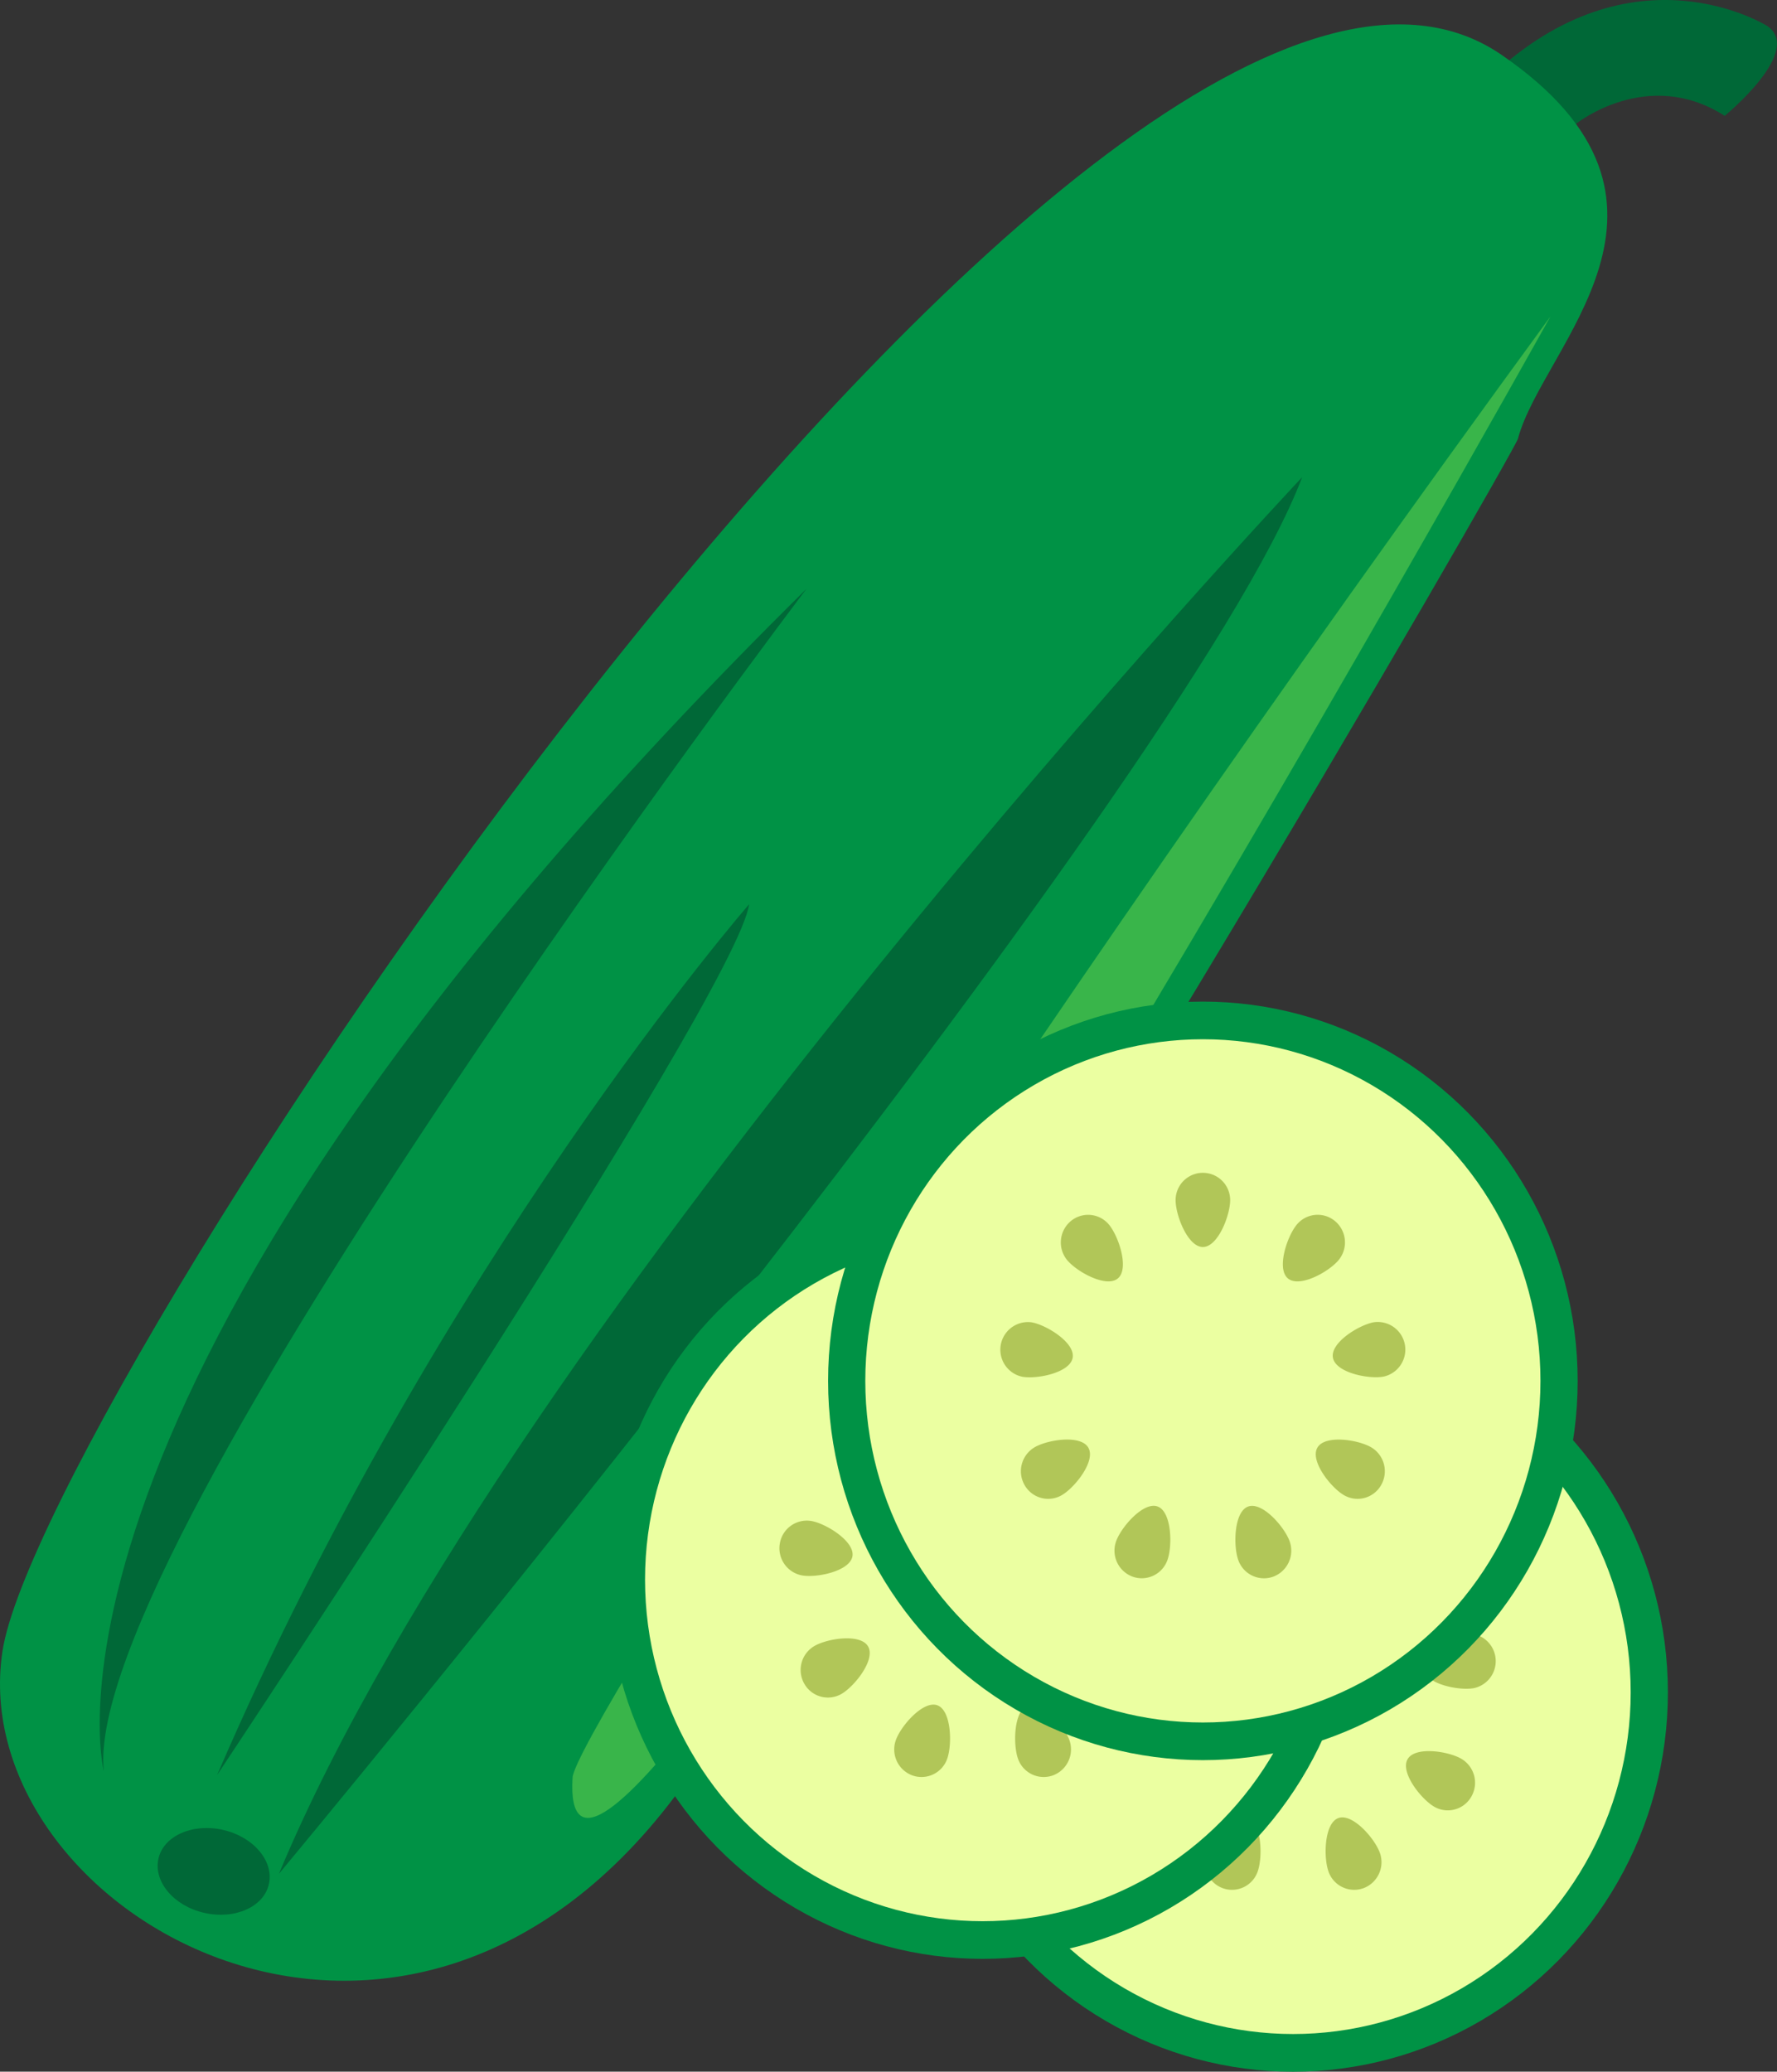 <svg id="Layer_2" data-name="Layer 2" xmlns="http://www.w3.org/2000/svg" viewBox="0 0 416.95 485.92"><rect x="0" y="0" width="416.95" height="485.92" fill="#333333" stroke="none"/><defs><style>.cls-1{fill:#006837;}.cls-2{fill:#009245;}.cls-3{fill:#39b54a;}.cls-4{fill:#ebffa1;}.cls-5{fill:#b1c658;}</style></defs><title>cucumberIcon</title><path class="cls-1" d="M897.44,278.13s16.74-13.49,34.89-1.88c0,0,18.57-15.16,10-21.06,0,0-31.42-19.85-65.07,12Z" transform="translate(-527.65 -249.08)"/><path class="cls-2" d="M883.81,352c-.8,3.05-132.51,231.55-197.7,318.29S519.06,696.8,528.23,636.38,787.8,198.39,880.05,262C930.19,296.51,889.54,330.23,883.81,352Z" transform="translate(-527.65 -249.08)"/><path class="cls-1" d="M716.88,387.19S546.59,611.66,552,664.51C552,664.51,528.3,573.28,716.88,387.19Z" transform="translate(-527.65 -249.08)"/><path class="cls-3" d="M891.44,323.31S657.24,743.19,662,666C662.55,656.35,762.16,500.16,891.44,323.31Z" transform="translate(-527.65 -249.08)"/><path class="cls-1" d="M593.1,688.58S805.86,433.11,833.19,361C833.19,361,647.54,558,593.1,688.58Z" transform="translate(-527.65 -249.08)"/><path class="cls-1" d="M578.59,665.42s122-183.31,124.83-204.24C703.42,461.18,630.77,544.59,578.59,665.42Z" transform="translate(-527.65 -249.08)"/><path class="cls-1" d="M580,678.29c-7.16-1.63-14,1.4-15.18,6.77s3.58,11.05,10.75,12.69,14-1.4,15.18-6.77S587.15,679.93,580,678.29Z" transform="translate(-527.65 -249.08)"/><ellipse class="cls-2" cx="303.41" cy="396.96" rx="87.94" ry="88.97"/><ellipse class="cls-4" cx="303.41" cy="396.96" rx="79.21" ry="80.13"/><path class="cls-5" d="M853.09,609.4c-2.27,2.74-4.8,10.3-2.09,12.6s9.63-1.54,11.9-4.28a6.52,6.52,0,0,0-.79-9.12A6.35,6.35,0,0,0,853.09,609.4Z" transform="translate(-527.65 -249.08)"/><path class="cls-5" d="M831.06,646" transform="translate(-527.65 -249.08)"/><path class="cls-5" d="M871.21,632.29c-3.48.63-10.22,4.77-9.6,8.3s8.35,5.08,11.83,4.46a6.48,6.48,0,0,0-2.23-12.76Z" transform="translate(-527.65 -249.08)"/><path class="cls-5" d="M831.06,646" transform="translate(-527.65 -249.08)"/><path class="cls-5" d="M870.55,661.62c-3.06-1.79-10.86-3-12.63.1s3.17,9.33,6.23,11.12a6.35,6.35,0,0,0,8.74-2.37A6.52,6.52,0,0,0,870.55,661.62Z" transform="translate(-527.65 -249.08)"/><path class="cls-5" d="M831.06,646" transform="translate(-527.65 -249.08)"/><path class="cls-5" d="M851.41,683.65c-1.21-3.36-6.42-9.35-9.74-8.13s-3.5,9.2-2.3,12.56a6.39,6.39,0,0,0,8.21,3.88A6.51,6.51,0,0,0,851.41,683.65Z" transform="translate(-527.65 -249.08)"/><path class="cls-5" d="M831.06,646" transform="translate(-527.65 -249.08)"/><path class="cls-5" d="M822.74,688.08c1.21-3.36,1-11.33-2.29-12.56s-8.53,4.77-9.74,8.13a6.5,6.5,0,0,0,3.83,8.31A6.38,6.38,0,0,0,822.74,688.08Z" transform="translate(-527.65 -249.08)"/><path class="cls-5" d="M831.06,646" transform="translate(-527.65 -249.08)"/><path class="cls-5" d="M798,672.84c3.06-1.79,8-8,6.22-11.12s-9.56-1.89-12.62-.1a6.53,6.53,0,0,0-2.35,8.85A6.36,6.36,0,0,0,798,672.84Z" transform="translate(-527.65 -249.08)"/><path class="cls-5" d="M831.06,646" transform="translate(-527.65 -249.08)"/><path class="cls-5" d="M788.68,645.05c3.48.62,11.22-.94,11.83-4.46s-6.12-7.67-9.61-8.3a6.48,6.48,0,0,0-2.22,12.76Z" transform="translate(-527.65 -249.08)"/><path class="cls-5" d="M831.06,646" transform="translate(-527.65 -249.08)"/><path class="cls-5" d="M799.22,617.72c2.27,2.74,9.19,6.57,11.9,4.28s.18-9.86-2.09-12.6a6.35,6.35,0,0,0-9-.8A6.52,6.52,0,0,0,799.22,617.72Z" transform="translate(-527.65 -249.08)"/><path class="cls-5" d="M831.06,646" transform="translate(-527.65 -249.08)"/><path class="cls-5" d="M824.66,603.64c0,3.58,2.86,11,6.4,11s6.4-7.43,6.4-11a6.4,6.4,0,1,0-12.8,0Z" transform="translate(-527.65 -249.08)"/><path class="cls-5" d="M831.06,646" transform="translate(-527.65 -249.08)"/><ellipse class="cls-2" cx="230.56" cy="370.5" rx="87.94" ry="88.96"/><ellipse class="cls-4" cx="230.56" cy="370.5" rx="79.21" ry="80.13"/><path class="cls-5" d="M780.24,582.94c-2.28,2.74-4.8,10.3-2.09,12.6s9.62-1.53,11.9-4.27a6.54,6.54,0,0,0-.79-9.13A6.35,6.35,0,0,0,780.24,582.94Z" transform="translate(-527.65 -249.08)"/><path class="cls-5" d="M758.21,619.58" transform="translate(-527.65 -249.08)"/><path class="cls-5" d="M798.36,605.84c-3.48.62-10.22,4.77-9.6,8.29s8.34,5.09,11.83,4.47a6.48,6.48,0,0,0,5.19-7.51A6.41,6.41,0,0,0,798.36,605.84Z" transform="translate(-527.65 -249.08)"/><path class="cls-5" d="M758.21,619.58" transform="translate(-527.65 -249.08)"/><path class="cls-5" d="M797.7,635.17c-3.06-1.79-10.86-3-12.63.1s3.16,9.32,6.23,11.11A6.35,6.35,0,0,0,800,644,6.51,6.51,0,0,0,797.7,635.17Z" transform="translate(-527.65 -249.08)"/><path class="cls-5" d="M758.21,619.58" transform="translate(-527.65 -249.08)"/><path class="cls-5" d="M778.56,657.2c-1.21-3.36-6.42-9.36-9.74-8.13s-3.51,9.2-2.3,12.56a6.39,6.39,0,0,0,8.21,3.87A6.51,6.51,0,0,0,778.56,657.2Z" transform="translate(-527.65 -249.08)"/><path class="cls-5" d="M758.21,619.58" transform="translate(-527.65 -249.08)"/><path class="cls-5" d="M749.89,661.63c1.21-3.36,1-11.34-2.29-12.56s-8.53,4.77-9.74,8.13a6.49,6.49,0,0,0,3.83,8.3A6.38,6.38,0,0,0,749.89,661.63Z" transform="translate(-527.65 -249.08)"/><path class="cls-5" d="M758.21,619.58" transform="translate(-527.65 -249.08)"/><path class="cls-5" d="M725.12,646.38c3.06-1.79,8-8,6.22-11.11s-9.56-1.89-12.62-.1a6.5,6.5,0,0,0-2.35,8.84A6.36,6.36,0,0,0,725.12,646.38Z" transform="translate(-527.65 -249.08)"/><path class="cls-5" d="M758.21,619.58" transform="translate(-527.65 -249.08)"/><path class="cls-5" d="M715.83,618.6c3.48.62,11.21-1,11.83-4.47s-6.13-7.67-9.61-8.29a6.42,6.42,0,0,0-7.42,5.25A6.49,6.49,0,0,0,715.83,618.6Z" transform="translate(-527.65 -249.08)"/><path class="cls-5" d="M758.21,619.58" transform="translate(-527.65 -249.08)"/><path class="cls-5" d="M726.37,591.27c2.27,2.74,9.19,6.57,11.9,4.27s.18-9.86-2.09-12.6a6.35,6.35,0,0,0-9-.8A6.53,6.53,0,0,0,726.37,591.27Z" transform="translate(-527.65 -249.08)"/><path class="cls-5" d="M758.21,619.58" transform="translate(-527.65 -249.08)"/><path class="cls-5" d="M751.8,577.19c0,3.57,2.87,11,6.41,11s6.4-7.44,6.4-11a6.41,6.41,0,1,0-12.81,0Z" transform="translate(-527.65 -249.08)"/><path class="cls-5" d="M758.21,619.58" transform="translate(-527.65 -249.08)"/><ellipse class="cls-2" cx="282.24" cy="323.89" rx="87.94" ry="88.96"/><ellipse class="cls-4" cx="282.24" cy="323.89" rx="79.21" ry="80.13"/><path class="cls-5" d="M831.92,536.33c-2.27,2.74-4.8,10.3-2.09,12.6s9.63-1.54,11.9-4.28a6.52,6.52,0,0,0-.79-9.12A6.35,6.35,0,0,0,831.92,536.33Z" transform="translate(-527.65 -249.08)"/><path class="cls-5" d="M809.89,573" transform="translate(-527.65 -249.08)"/><path class="cls-5" d="M850,559.22c-3.48.63-10.22,4.77-9.6,8.3s8.35,5.08,11.83,4.46A6.48,6.48,0,0,0,850,559.22Z" transform="translate(-527.65 -249.08)"/><path class="cls-5" d="M809.89,573" transform="translate(-527.65 -249.08)"/><path class="cls-5" d="M849.38,588.55c-3.06-1.79-10.86-3-12.63.1s3.16,9.33,6.23,11.12a6.35,6.35,0,0,0,8.74-2.37A6.52,6.52,0,0,0,849.38,588.55Z" transform="translate(-527.65 -249.08)"/><path class="cls-5" d="M809.89,573" transform="translate(-527.65 -249.08)"/><path class="cls-5" d="M830.24,610.58c-1.21-3.36-6.42-9.35-9.74-8.13s-3.51,9.2-2.3,12.56a6.39,6.39,0,0,0,8.21,3.88A6.51,6.51,0,0,0,830.24,610.58Z" transform="translate(-527.65 -249.08)"/><path class="cls-5" d="M809.89,573" transform="translate(-527.65 -249.08)"/><path class="cls-5" d="M801.57,615c1.21-3.36,1-11.33-2.29-12.56s-8.53,4.77-9.74,8.13a6.5,6.5,0,0,0,3.83,8.31A6.38,6.38,0,0,0,801.57,615Z" transform="translate(-527.65 -249.08)"/><path class="cls-5" d="M809.89,573" transform="translate(-527.65 -249.08)"/><path class="cls-5" d="M776.8,599.77c3.06-1.79,8-8,6.22-11.12s-9.56-1.89-12.62-.1a6.52,6.52,0,0,0-2.35,8.85A6.36,6.36,0,0,0,776.8,599.77Z" transform="translate(-527.65 -249.08)"/><path class="cls-5" d="M809.89,573" transform="translate(-527.65 -249.08)"/><path class="cls-5" d="M767.51,572c3.48.62,11.22-.94,11.83-4.46s-6.12-7.67-9.61-8.3A6.48,6.48,0,0,0,767.51,572Z" transform="translate(-527.65 -249.08)"/><path class="cls-5" d="M809.89,573" transform="translate(-527.65 -249.08)"/><path class="cls-5" d="M778.05,544.65c2.27,2.74,9.19,6.57,11.9,4.28s.18-9.86-2.09-12.6a6.35,6.35,0,0,0-9-.8A6.52,6.52,0,0,0,778.05,544.65Z" transform="translate(-527.65 -249.08)"/><path class="cls-5" d="M809.89,573" transform="translate(-527.65 -249.08)"/><path class="cls-5" d="M803.49,530.57c0,3.58,2.86,11,6.4,11s6.4-7.43,6.4-11a6.4,6.4,0,1,0-12.8,0Z" transform="translate(-527.65 -249.08)"/><path class="cls-5" d="M809.89,573" transform="translate(-527.65 -249.08)"/></svg>